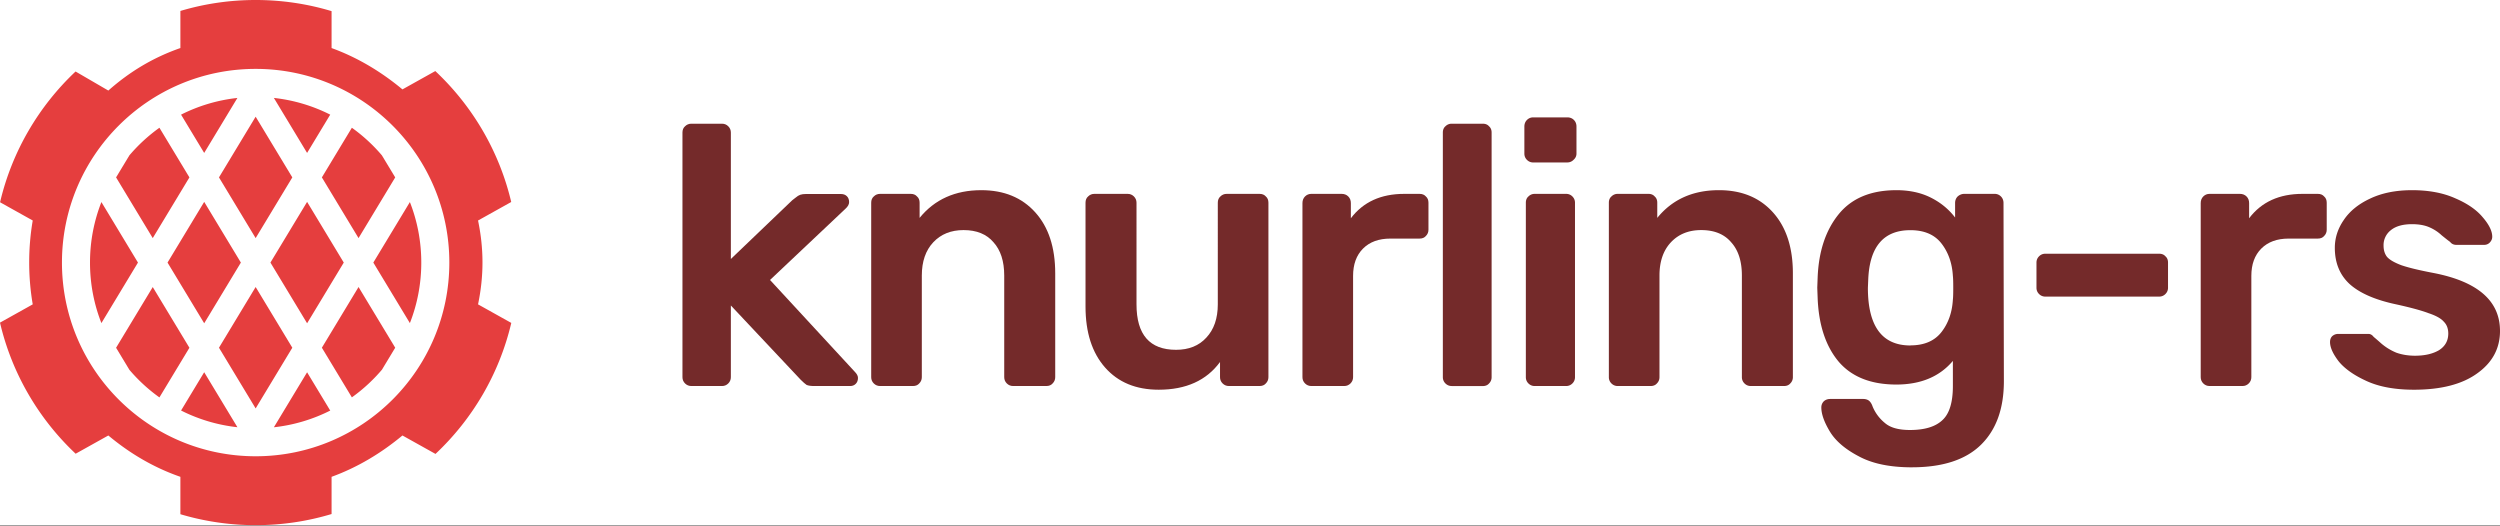 <svg xmlns="http://www.w3.org/2000/svg" xmlns:xlink="http://www.w3.org/1999/xlink" width="528" height="111" fill="none" xmlns:v="https://vecta.io/nano"><rect width="100%" height="100%" fill="#333333" stroke="none"/><path fill="#fff" d="M0 0h528v110.913H0z"/><g fill="#742a2a"><path d="M146.008 81.527c-.52 0-.962-.182-1.326-.546s-.547-.806-.547-1.327V28c0-.572.182-1.014.547-1.327.364-.364.806-.546 1.326-.546h6.478c.52 0 .962.182 1.326.546s.547.806.547 1.327v26.7l12.955-12.4c.156-.104.4-.286.702-.546.364-.312.703-.52 1.015-.624s.702-.156 1.17-.156h7.414c.52 0 .937.156 1.25.468s.468.728.468 1.25c0 .468-.26.937-.78 1.405L162.63 59.13l17.872 19.355c.468.468.702.9.702 1.327 0 .52-.156.937-.468 1.25s-.702.468-1.17.468h-7.57c-.728 0-1.274-.078-1.64-.234-.312-.208-.728-.572-1.248-1.093l-14.75-15.686v15.14c0 .52-.182.963-.547 1.327s-.806.546-1.326.546h-6.478zm39.862 0c-.52 0-.963-.182-1.327-.546s-.546-.806-.546-1.327V42.818c0-.572.182-1.015.546-1.327.364-.364.807-.546 1.327-.546h6.477c.573 0 1.015.182 1.327.546.364.312.547.754.547 1.327v3.2c3.173-3.902 7.518-5.853 13.033-5.853 4.786 0 8.584 1.56 11.394 4.683s4.214 7.414 4.214 12.877v21.93c0 .52-.182.963-.546 1.327-.312.364-.755.546-1.327.546h-7.024c-.52 0-.962-.182-1.326-.546s-.547-.806-.547-1.327V58.192c0-3.018-.754-5.36-2.263-7.024-1.457-1.717-3.564-2.575-6.32-2.575-2.654 0-4.787.858-6.4 2.575s-2.42 4.058-2.42 7.024v21.462c0 .52-.182.963-.547 1.327-.312.364-.754.546-1.326.546h-6.946zm58.843.78c-4.787 0-8.56-1.56-11.316-4.683s-4.136-7.414-4.136-12.877v-21.93c0-.572.182-1.015.546-1.327.364-.364.806-.546 1.327-.546h7.023c.52 0 .963.182 1.327.546s.546.806.546 1.327V64.28c0 6.4 2.784 9.6 8.35 9.6 2.705 0 4.84-.858 6.4-2.575 1.613-1.717 2.42-4.058 2.42-7.024V42.818c0-.572.182-1.015.546-1.327.364-.364.806-.546 1.327-.546h6.945c.573 0 1.015.182 1.327.546.364.312.547.754.547 1.327v36.836c0 .52-.183.963-.547 1.327-.312.364-.754.546-1.327.546h-6.477c-.52 0-.963-.182-1.327-.546s-.546-.806-.546-1.327v-3.2c-2.862 3.902-7.18 5.853-12.955 5.853z"/><use xlink:href="#B"/><path d="M306.602 81.527c-.52 0-.963-.182-1.327-.546s-.546-.806-.546-1.327V28c0-.572.182-1.014.546-1.327.364-.364.806-.546 1.327-.546h6.555c.573 0 1.015.182 1.327.546.364.312.546.754.546 1.327v51.664c0 .52-.182.963-.546 1.327-.312.364-.754.546-1.327.546h-6.555zm17.218-47.215c-.52 0-.963-.182-1.327-.546s-.546-.806-.546-1.327v-5.7c0-.572.182-1.04.546-1.405s.807-.546 1.327-.546H331c.572 0 1.04.182 1.404.546s.547.832.547 1.405v5.697c0 .52-.208.963-.625 1.327-.364.364-.806.546-1.326.546h-7.18zm.312 47.216c-.52 0-.963-.182-1.327-.546s-.546-.806-.546-1.327V42.818c0-.572.182-1.015.546-1.327.364-.364.807-.546 1.327-.546h6.634c.52 0 .962.182 1.326.546s.547.806.547 1.327v36.836c0 .52-.182.963-.547 1.327s-.806.546-1.326.546h-6.634zm17.532-.001a1.81 1.81 0 0 1-1.327-.546 1.8 1.8 0 0 1-.546-1.327V42.818c0-.572.182-1.015.546-1.327a1.81 1.81 0 0 1 1.327-.546h6.478c.572 0 1.014.182 1.326.546.365.312.547.754.547 1.327v3.2c3.173-3.902 7.518-5.853 13.033-5.853 4.786 0 8.584 1.56 11.394 4.683s4.214 7.414 4.214 12.877v21.93c0 .52-.182.963-.546 1.327-.312.364-.755.546-1.327.546h-7.024c-.52 0-.962-.182-1.326-.546s-.547-.806-.547-1.327V58.192c0-3.018-.754-5.36-2.263-7.024-1.457-1.717-3.564-2.575-6.32-2.575-2.654 0-4.787.858-6.4 2.575s-2.42 4.058-2.42 7.024v21.462c0 .52-.182.963-.546 1.327-.313.364-.755.546-1.327.546h-6.946zm62.122 17.17c-4.63 0-8.377-.78-11.238-2.34-2.862-1.5-4.9-3.252-6.088-5.23s-1.795-3.668-1.795-5.073c0-.52.183-.963.547-1.327.364-.312.806-.468 1.326-.468h6.946c.468 0 .86.104 1.17.312.364.26.65.702.858 1.327a8.81 8.81 0 0 0 2.576 3.434c1.144 1 2.913 1.483 5.307 1.483 3.12 0 5.4-.702 6.867-2.107 1.457-1.353 2.186-3.746 2.186-7.18V76.22c-2.8 3.33-6.8 4.995-11.94 4.995-5.4 0-9.495-1.64-12.253-4.917-2.705-3.278-4.162-7.752-4.37-13.423l-.078-2.107.078-2.107c.208-5.567 1.7-10.04 4.448-13.423s6.816-5.073 12.175-5.073c2.758 0 5.177.52 7.258 1.56s3.798 2.445 5.15 4.214v-3.044c0-.572.182-1.04.546-1.405.416-.364.885-.546 1.405-.546h6.4c.52 0 .963.182 1.327.546s.546.832.546 1.405l.078 37.616c0 5.775-1.612 10.25-4.838 13.423s-8.1 4.76-14.594 4.76zm-.312-25.754c2.913 0 5.098-.937 6.555-2.8s2.263-4.162 2.42-6.868c.052-.416.078-1.25.078-2.497s-.026-2.08-.078-2.497c-.157-2.706-.963-4.995-2.42-6.868s-3.642-2.8-6.555-2.8c-5.62 0-8.585 3.434-8.897 10.302l-.078 1.873c0 8.116 3 12.175 8.975 12.175zm28.502-10.302c-.52 0-.963-.182-1.327-.546s-.546-.806-.546-1.327V55.46c0-.52.182-.963.546-1.327s.806-.546 1.327-.546h24.037c.572 0 1.014.182 1.326.546.365.312.547.754.547 1.327v5.307c0 .52-.182.962-.547 1.327a1.8 1.8 0 0 1-1.326.546h-24.037z"/><use xlink:href="#B" x="189.713"/><path d="M509.816 82.308c-3.954 0-7.258-.598-9.91-1.795s-4.63-2.575-5.93-4.136c-1.25-1.613-1.873-2.992-1.873-4.136 0-.52.156-.936.468-1.25.364-.312.78-.468 1.248-.468h6.4c.416 0 .78.208 1.093.624.26.208.832.702 1.716 1.483a11.88 11.88 0 0 0 3.122 1.873c1.197.416 2.497.624 3.902.624 2.08 0 3.772-.4 5.073-1.17 1.3-.832 1.95-2.003 1.95-3.512 0-1.04-.312-1.873-.936-2.497-.573-.676-1.64-1.275-3.2-1.795-1.51-.572-3.798-1.197-6.868-1.873-4.422-.937-7.7-2.367-9.833-4.292-2.08-1.925-3.122-4.474-3.122-7.648 0-2.08.624-4.032 1.873-5.853 1.25-1.873 3.096-3.382 5.54-4.526 2.497-1.197 5.463-1.795 8.897-1.795 3.538 0 6.58.572 9.13 1.717 2.55 1.093 4.474 2.42 5.775 3.98 1.353 1.56 2.03 2.94 2.03 4.136 0 .468-.182.885-.546 1.25-.312.312-.703.468-1.17.468h-5.853c-.572 0-1.015-.208-1.327-.624-.364-.26-.962-.728-1.795-1.405-.78-.728-1.665-1.3-2.653-1.717s-2.185-.624-3.6-.624c-1.925 0-3.408.416-4.448 1.25a3.99 3.99 0 0 0-1.561 3.278c0 .936.234 1.717.702 2.34.52.624 1.535 1.223 3.044 1.795 1.51.52 3.772 1.067 6.79 1.64C523.317 59.467 528 63.55 528 69.9c0 3.694-1.613 6.686-4.84 8.975-3.173 2.29-7.622 3.434-13.345 3.434z"/></g><g fill="#e53e3e"><path d="M43.126 78.614l7.016 11.615A34.75 34.75 0 0 1 38.241 86.7l4.885-8.086zm26.792 7.998l-.175.1-4.885-8.086-7.016 11.615a34.75 34.75 0 0 0 12.076-3.618zM80.986 77.7l-.332.396 2.814-4.66-7.744-12.82-7.744 12.82 6.335 10.487a35.18 35.18 0 0 0 6.671-6.225zm-19.25-4.264l-7.744-12.82-7.744 12.82 7.744 12.82 7.744-12.82zM33.67 83.933l6.335-10.487-7.744-12.82-7.744 12.82 2.814 4.66a35.18 35.18 0 0 0 6.339 5.829zm4.57-59.72l4.885 8.086 7.016-11.615a34.75 34.75 0 0 0-11.901 3.529zm19.602-3.53l7.016 11.615 4.885-8.086a34.75 34.75 0 0 0-11.901-3.529zm16.474 6.297L67.98 37.467l7.744 12.82 7.744-12.82-2.814-4.66c-1.864-2.192-3.993-4.15-6.34-5.828zM46.248 37.467l7.744-12.82 7.744 12.82-7.744 12.82-7.744-12.82zm-18.918-4.66l-2.814 4.66 7.744 12.82 7.744-12.82L33.67 26.98a35.19 35.19 0 0 0-6.339 5.828zm-5.913 35.428l7.72-12.78-7.72-12.78c-1.554 3.96-2.408 8.27-2.408 12.78s.854 8.82 2.408 12.78zm65.15.001c1.554-3.96 2.408-8.27 2.408-12.78 0-4.528-.86-8.855-2.426-12.827l.018.047-7.72 12.78 7.72 12.78zm-29.452-12.78l7.744-12.82 7.744 12.82-7.744 12.82-7.744-12.82zm-6.244 0l-7.744-12.82-7.744 12.82 7.744 12.82 7.744-12.82z"/><path fill-rule="evenodd" d="M91.977 95.868c7.798-7.33 13.474-16.894 16.007-27.668l-7.02-3.918c1.247-5.987 1.247-11.725 0-17.712l7.007-3.91c-2.544-10.77-8.23-20.328-16.035-27.652l-6.938 3.872c-4.5-3.742-9.48-6.736-14.968-8.73V2.352C64.955.822 59.573 0 54 0c-5.527 0-10.864.808-15.902 2.313v7.833c-5.738 1.996-10.727 5-15.218 8.98l-6.92-4.024C8.192 22.428 2.54 31.97.013 42.717l6.9 3.852a52.77 52.77 0 0 0 0 17.712L0 68.14c2.522 10.778 8.187 20.346 15.976 27.686l6.904-3.853c4.49 3.742 9.48 6.736 15.218 8.732v7.895c5.037 1.505 10.375 2.314 15.902 2.314 5.574 0 10.955-.822 16.03-2.352v-7.857c5.488-1.996 10.478-5 14.968-8.732l6.98 3.896zm-37.985.495c22.592 0 40.907-18.315 40.907-40.907S76.584 14.55 53.992 14.55 13.085 32.864 13.085 55.456 31.4 96.363 53.992 96.363z"/></g><defs ><path id="B" d="M276.95 81.527c-.52 0-.963-.182-1.327-.546s-.546-.806-.546-1.327V42.896c0-.572.182-1.04.546-1.405s.807-.546 1.327-.546h6.4c.573 0 1.04.182 1.405.546s.546.832.546 1.405v3.2c2.602-3.434 6.348-5.15 11.24-5.15h3.277c.573 0 1.015.182 1.327.546.364.312.546.754.546 1.327v5.697c0 .52-.182.962-.546 1.327-.312.364-.754.546-1.327.546h-6.165c-2.445 0-4.37.702-5.775 2.107s-2.107 3.33-2.107 5.775v21.384c0 .52-.182.963-.547 1.327s-.806.546-1.326.546h-6.946z"/></defs></svg>